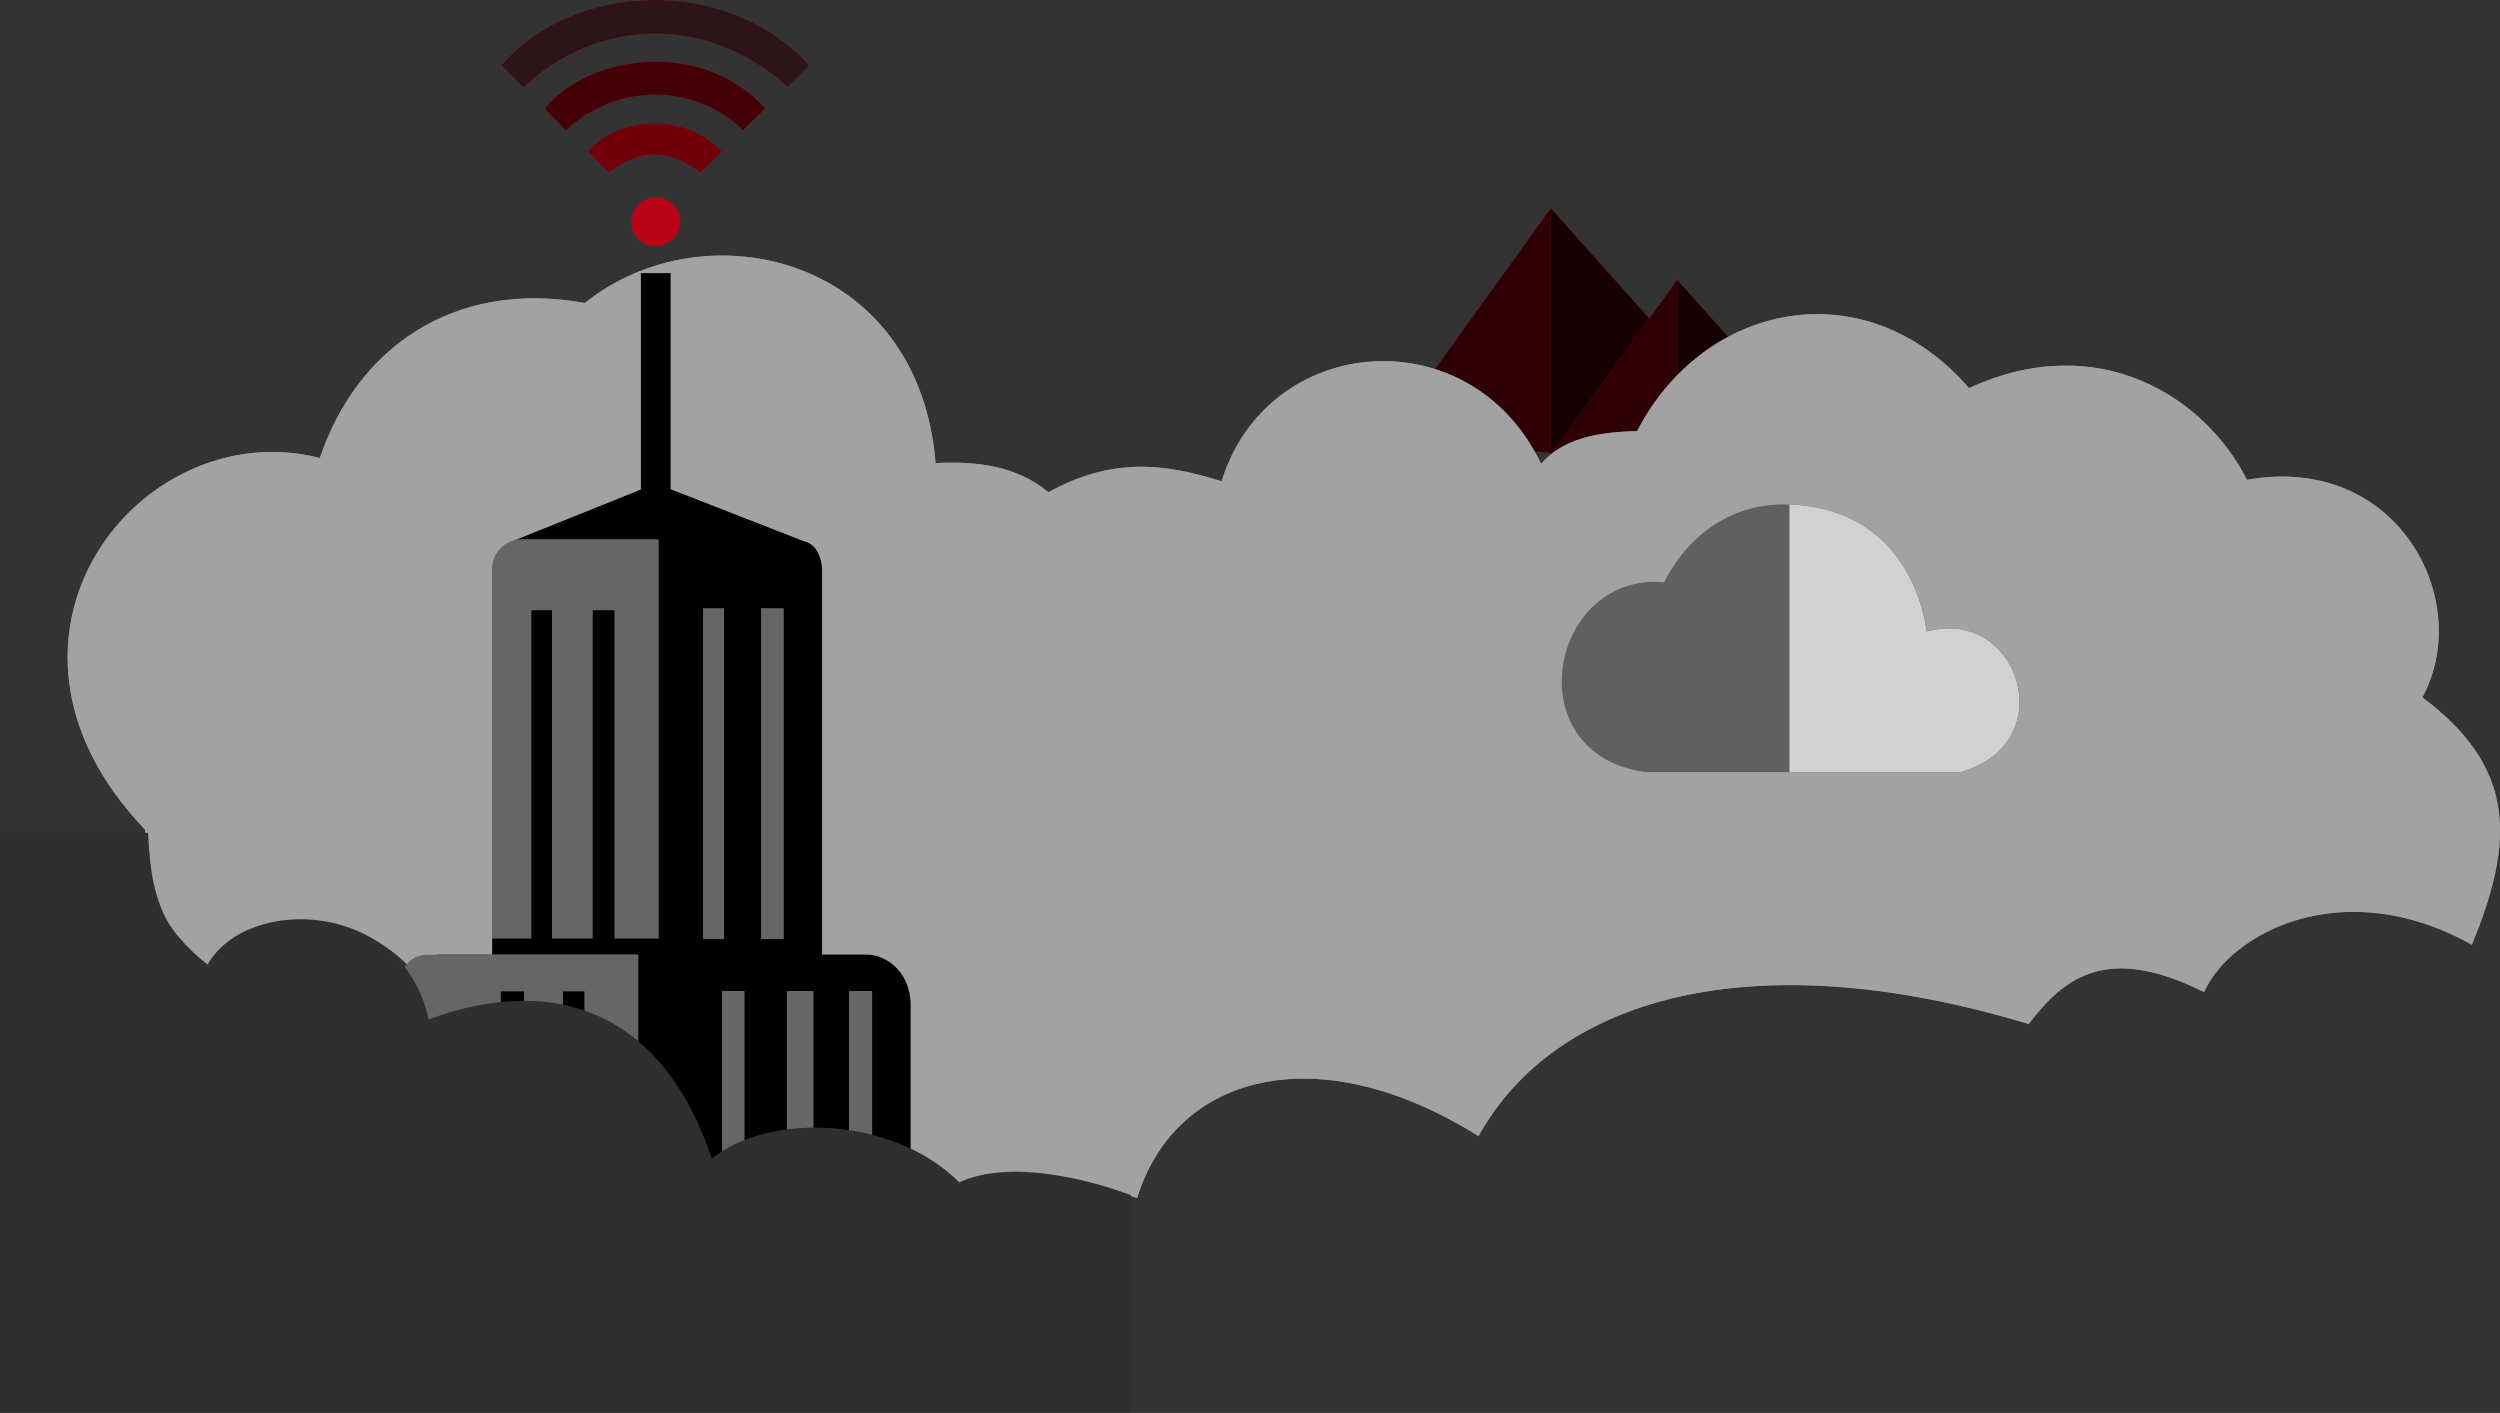 <svg width="1849" height="1045" viewBox="0 0 1849 1045" fill="none" xmlns="http://www.w3.org/2000/svg">
<rect x="0" y="0" width="1849" height="1045" fill="#333333" stroke="none"/>
<path d="M1326 354.5L1147 154V335.108L1326 354.5Z" fill="#E40016"/>
<path d="M1326 354.5L1147 154V335.108L1326 354.5Z" fill="black" fill-opacity="0.9"/>
<path d="M1147 154L1026 322L1147 335.108V154Z" fill="#E40016"/>
<path d="M1147 154L1026 322L1147 335.108V154Z" fill="black" fill-opacity="0.8"/>
<path d="M1389 373L1240.43 207V356.945L1389 373Z" fill="#E40016"/>
<path d="M1389 373L1240.43 207V356.945L1389 373Z" fill="black" fill-opacity="0.9"/>
<path d="M1240.43 207L1140 346.092L1240.43 356.945V207Z" fill="#E40016"/>
<path d="M1240.43 207L1140 346.092L1240.43 356.945V207Z" fill="black" fill-opacity="0.8"/>
<path d="M107.406 613.704C105.814 656.758 118.732 685.817 155.333 714.877C179.016 672.364 279.642 653.794 331.878 755.775C421.228 734.249 497.659 751.47 556.843 866.089C606.923 838.109 652.674 848.872 729.621 886C757.095 871.474 790.466 869.859 841.061 886C869.154 794.812 974.009 765.461 1093.5 840.262C1149.48 739.093 1294.27 694.966 1500.42 757.389C1527.84 721.233 1559.62 698.73 1630.13 733.711C1649.64 690.043 1732.94 645.457 1828.19 698.73C1860.23 621.029 1860.5 567.428 1791.59 515.764C1830.36 444.195 1773.31 334.954 1661.87 354.862C1630.99 293.619 1552.09 242.933 1456.26 287.057C1379.85 198.806 1260.36 223.022 1210.82 318.807C1178.65 319.616 1155.4 325.268 1139.79 343.026C1087.58 233.785 937.408 246.162 903.498 355.941C860.438 342.488 822.761 338.183 775.395 364.013C752.298 344.89 723.723 340.874 691.966 342.488C679.587 189.657 521.88 152.526 432.508 224.095C334.548 206.34 263.499 258.539 236.586 338.718C104.2 304.819 -29.292 471.102 107.406 613.704Z" fill="white"/>
<path d="M107.406 613.704C105.814 656.758 118.732 685.817 155.333 714.877C179.016 672.364 279.642 653.794 331.878 755.775C421.228 734.249 497.659 751.47 556.843 866.089C606.923 838.109 652.674 848.872 729.621 886C757.095 871.474 790.466 869.859 841.061 886C869.154 794.812 974.009 765.461 1093.5 840.262C1149.48 739.093 1294.27 694.966 1500.42 757.389C1527.84 721.233 1559.62 698.73 1630.13 733.711C1649.64 690.043 1732.94 645.457 1828.19 698.73C1860.23 621.029 1860.5 567.428 1791.59 515.764C1830.36 444.195 1773.31 334.954 1661.87 354.862C1630.99 293.619 1552.09 242.933 1456.26 287.057C1379.85 198.806 1260.36 223.022 1210.82 318.807C1178.65 319.616 1155.4 325.268 1139.79 343.026C1087.58 233.785 937.408 246.162 903.498 355.941C860.438 342.488 822.761 338.183 775.395 364.013C752.298 344.89 723.723 340.874 691.966 342.488C679.587 189.657 521.88 152.526 432.508 224.095C334.548 206.34 263.499 258.539 236.586 338.718C104.2 304.819 -29.292 471.102 107.406 613.704Z" fill="#181818" fill-opacity="0.4"/>
<path d="M418.5 96.227L403 80.227C436.5 39.728 519.5 28.729 566 80.227L549.5 96.227C512.5 60.728 456 61.728 418.5 96.227Z" fill="#E40016"/>
<path d="M418.5 96.227L403 80.227C436.5 39.728 519.5 28.729 566 80.227L549.5 96.227C512.5 60.728 456 61.728 418.5 96.227Z" fill="black" fill-opacity="0.7"/>
<path d="M371 48.228L387 64.728C440 14.729 521 8.729 582.5 64.228L598.5 48.228C536 -19.771 422.5 -12.271 371 48.228Z" fill="#E40016"/>
<path d="M371 48.228L387 64.728C440 14.729 521 8.729 582.5 64.228L598.5 48.228C536 -19.771 422.5 -12.271 371 48.228Z" fill="#181818" fill-opacity="0.9"/>
<circle cx="485" cy="164" r="18" fill="#E40016"/>
<circle cx="485" cy="164" r="18" fill="#181818" fill-opacity="0.2"/>
<path d="M435 112.226L450.5 127.726C473.5 109.228 495.5 110.228 518 127.726L534 112.226C504.5 80.728 454 88.23 435 112.226Z" fill="#E40016"/>
<path d="M435 112.226L450.5 127.726C473.5 109.228 495.5 110.228 518 127.726L534 112.226C504.5 80.728 454 88.23 435 112.226Z" fill="black" fill-opacity="0.5"/>
<path d="M388 399L593 400.5C604.5 400.5 608 415 608 421V706H640.5C658 706 673.5 721.5 673.5 743V877H296V731C303.821 723.587 309.313 715.125 323.5 706H364V421L388 399Z" fill="black"/>
<path d="M597.5 402L381 400L475.5 362H495L597.5 402Z" fill="black" stroke="black"/>
<path d="M535.5 450H520V694.5H535.5V450Z" fill="#CCCCCC"/>
<path d="M535.5 450H520V694.5H535.5V450Z" fill="black" fill-opacity="0.5"/>
<path d="M579.5 450H563V694.5H579.5V450Z" fill="#CCCCCC"/>
<path d="M579.5 450H563V694.5H579.5V450Z" fill="black" fill-opacity="0.5"/>
<rect x="474" y="202" width="22" height="160" fill="black"/>
<path d="M487 694V399H384.417C373.462 399 364 409.554 364 419.605V694H392.883V451.266H408.32V694H438.198V451.266H454.632V694H487Z" fill="#CCCCCC"/>
<path d="M487 694V399H384.417C373.462 399 364 409.554 364 419.605V694H392.883V451.266H408.32V694H438.198V451.266H454.632V694H487Z" fill="black" fill-opacity="0.5"/>
<path d="M550.5 733H534V861H550.5V733Z" fill="#CCCCCC"/>
<path d="M550.5 733H534V861H550.5V733Z" fill="black" fill-opacity="0.5"/>
<path d="M601.5 733H582V861H601.5V733Z" fill="#CCCCCC"/>
<path d="M601.5 733H582V861H601.5V733Z" fill="black" fill-opacity="0.5"/>
<path d="M645 733H628V861H645V733Z" fill="#CCCCCC"/>
<path d="M645 733H628V861H645V733Z" fill="black" fill-opacity="0.5"/>
<path d="M472 861V706H317.561C300.004 706 296.001 718.837 296 733.101V861H370.211V733.101H387.761V861H416.342V733.101H432.387V861H472Z" fill="#CCCCCC"/>
<path d="M472 861V706H317.561C300.004 706 296.001 718.837 296 733.101V861H370.211V733.101H387.761V861H416.342V733.101H432.387V861H472Z" fill="black" fill-opacity="0.5"/>
<path d="M1424.85 467.076C1424.85 467.076 1417.29 376.608 1323.35 373.076V571.076H1449.85C1525.86 550.077 1493.36 448.077 1424.85 467.076Z" fill="#181818"/>
<path d="M1424.85 467.076C1424.85 467.076 1417.29 376.608 1323.35 373.076V571.076H1449.85C1525.86 550.077 1493.36 448.077 1424.85 467.076Z" fill="white" fill-opacity="0.8"/>
<path d="M1323.35 373.076C1256.86 370.576 1230.85 430.576 1230.85 430.576C1145.86 423.077 1120.37 557.577 1216.85 571.076H1323.35V373.076Z" fill="#CCCCCC"/>
<path d="M1323.35 373.076C1256.86 370.576 1230.85 430.576 1230.85 430.576C1145.86 423.077 1120.37 557.577 1216.85 571.076H1323.35V373.076Z" fill="#181818" fill-opacity="0.6"/>
<path d="M109.5 616H-2.5V1044.5H836.5V884C806 872.5 747 857 709.5 874.5C660 825 567.5 823 526.5 857C487 739 400 723 317 754C298.5 666 183 661.5 153.5 713.5C116.5 687 111.365 654.901 109.5 616Z" fill="#181818"/>
<path d="M109.5 616H-2.5V1044.5H836.5V884C806 872.5 747 857 709.5 874.5C660 825 567.5 823 526.5 857C487 739 400 723 317 754C298.5 666 183 661.5 153.5 713.5C116.5 687 111.365 654.901 109.5 616Z" fill="white" fill-opacity="0.1"/>
</svg>
